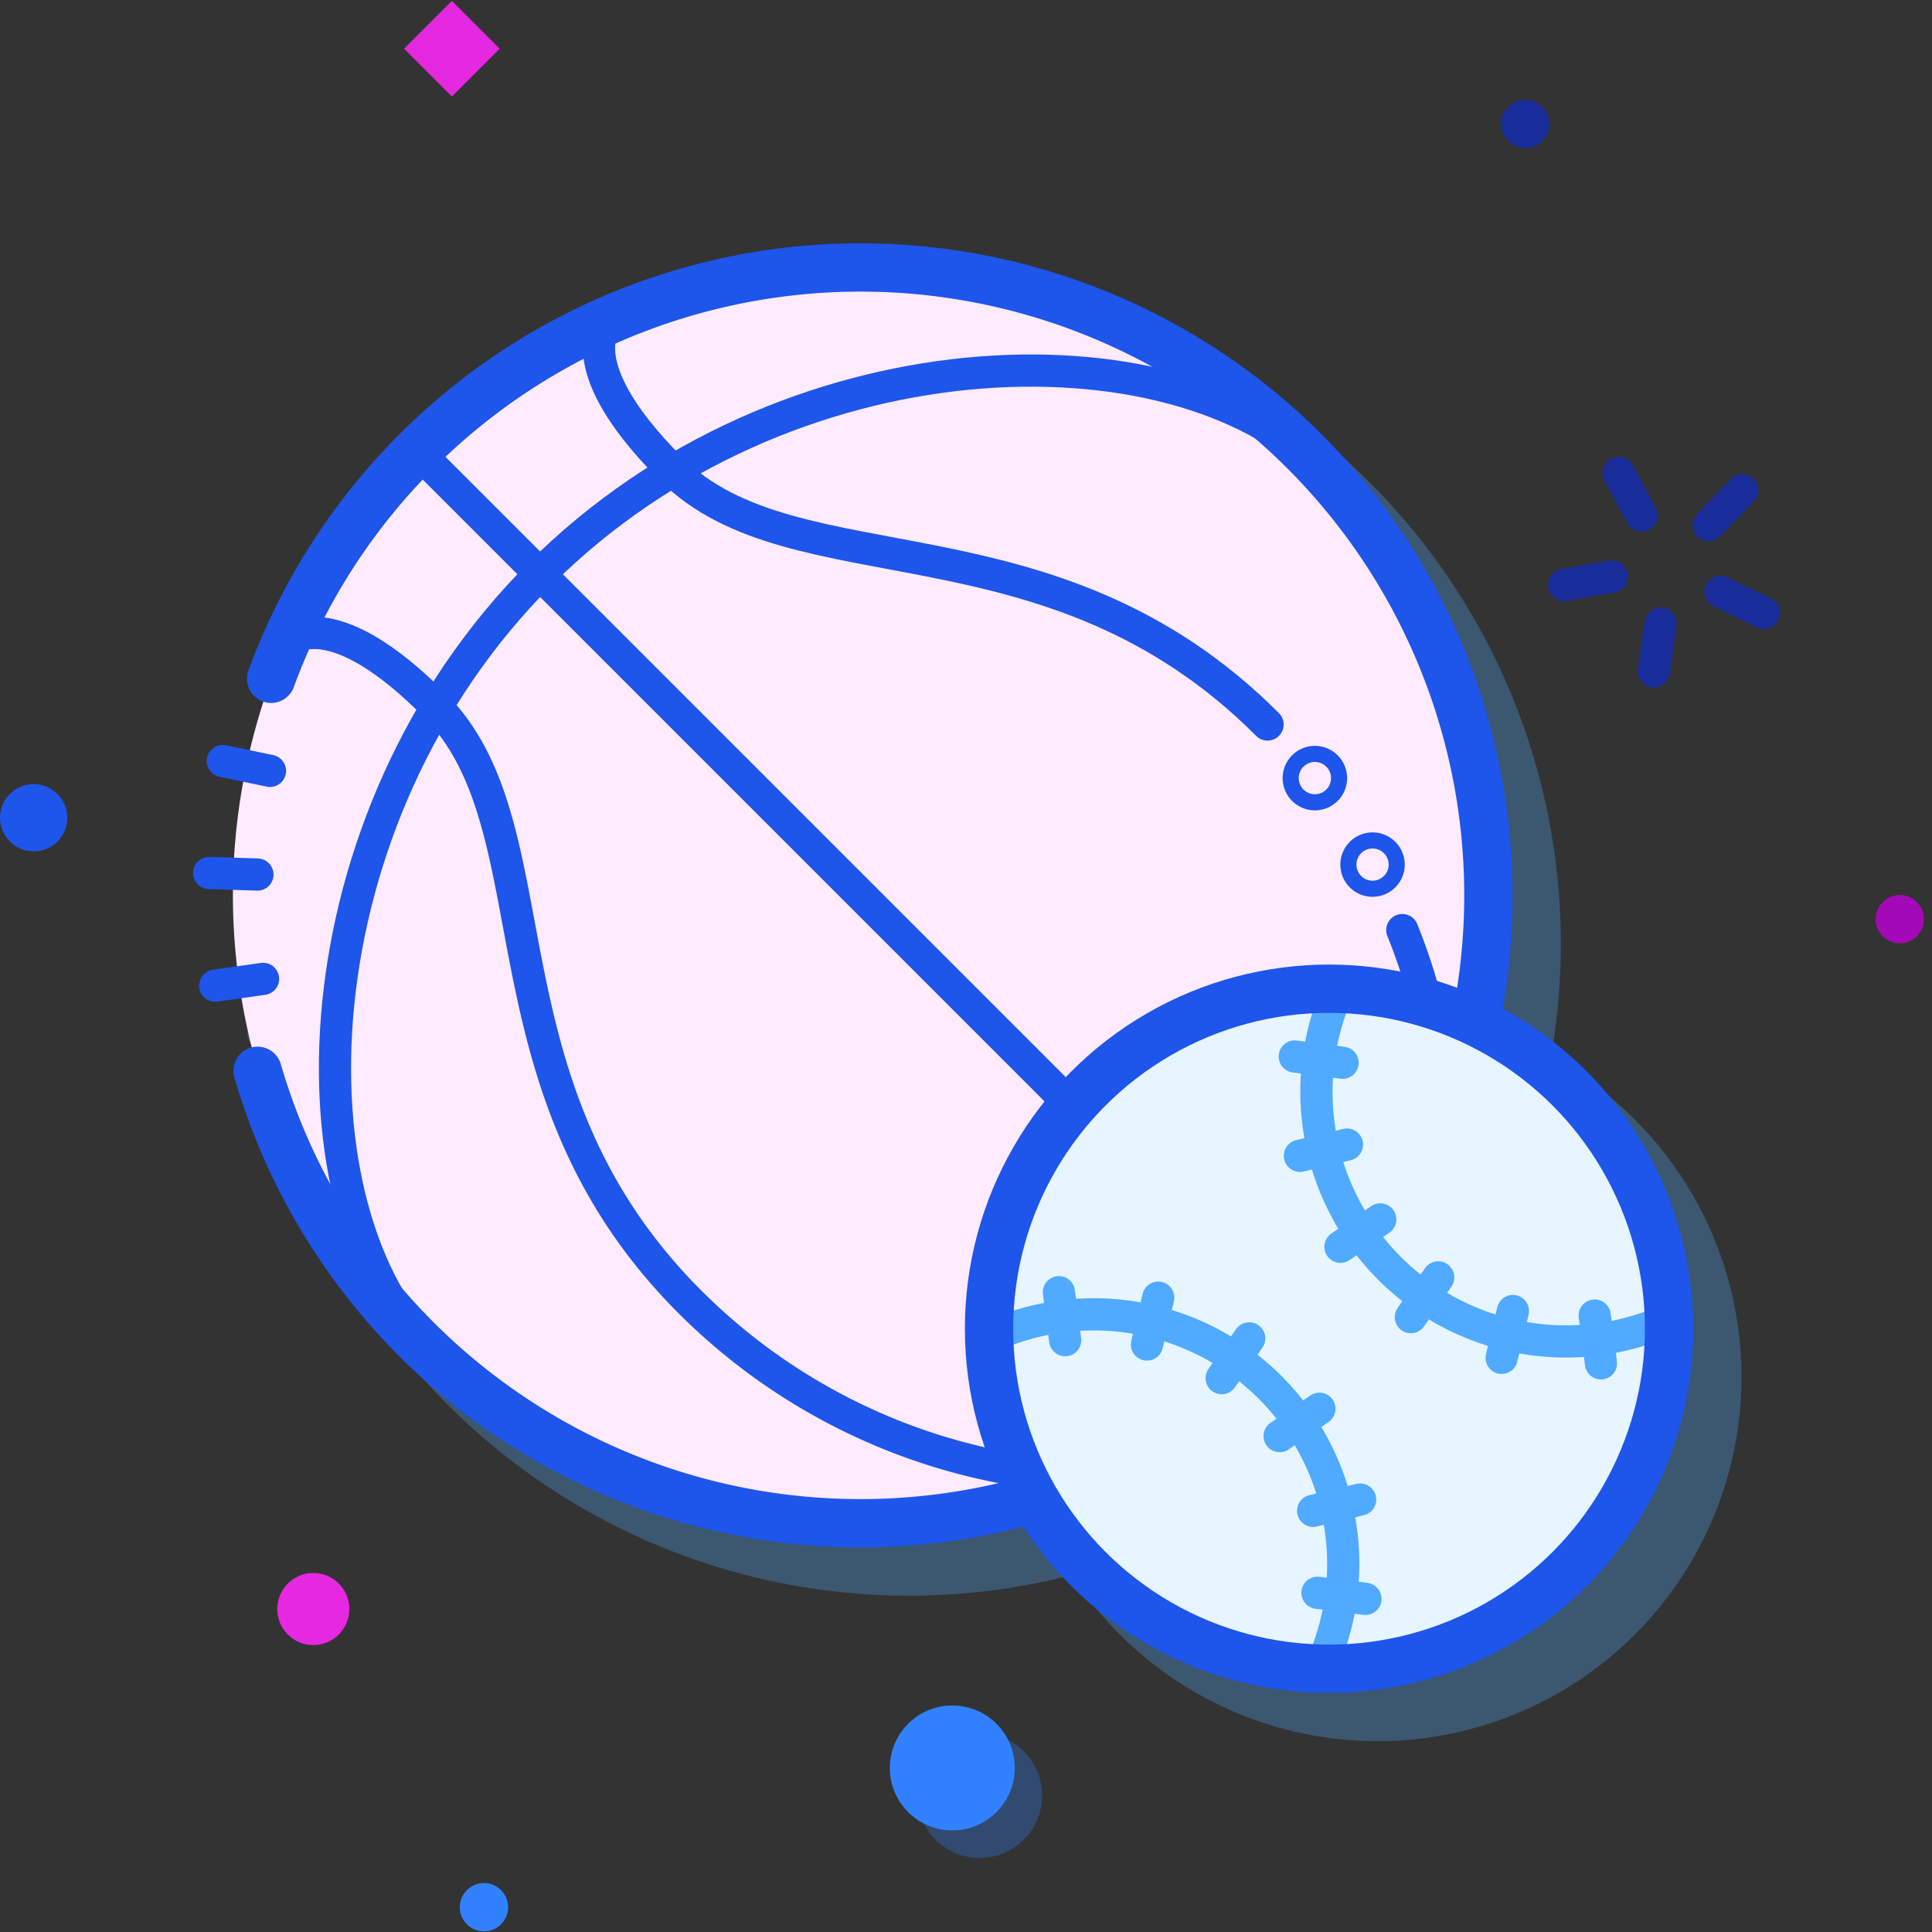 <svg xmlns="http://www.w3.org/2000/svg" viewBox="0 0 120 120"><rect x="0" y="0" width="120" height="120" fill="#333333" stroke="none"/><defs><style>.cls-1,.cls-15{opacity:0.3;}.cls-2,.cls-3{fill:#50aaff;}.cls-3,.cls-4,.cls-5,.cls-6,.cls-7{stroke:#50aaff;}.cls-10,.cls-11,.cls-13,.cls-21,.cls-3,.cls-4,.cls-5,.cls-7,.cls-9{stroke-linejoin:round;}.cls-10,.cls-11,.cls-21,.cls-3,.cls-4,.cls-5,.cls-9{stroke-width:2px;}.cls-10,.cls-11,.cls-12,.cls-13,.cls-21,.cls-4,.cls-5,.cls-6,.cls-7{fill:none;}.cls-11,.cls-12,.cls-13,.cls-21,.cls-5,.cls-6,.cls-7{stroke-linecap:round;}.cls-12,.cls-18,.cls-6{stroke-miterlimit:10;}.cls-13,.cls-7{stroke-width:3px;}.cls-8,.cls-9{fill:#ffebff;}.cls-10,.cls-11,.cls-12,.cls-13,.cls-18,.cls-9{stroke:#1e55eb;}.cls-14{fill:#e6f5ff;}.cls-15,.cls-16{fill:#3181ff;}.cls-17{fill:#e628e1;}.cls-18{fill:#1e55eb;}.cls-19{fill:#192d9b;}.cls-20{fill:#a409b8;}.cls-21{stroke:#192d9b;}</style></defs><title>sports</title><g id="sports"><g class="cls-1"><circle class="cls-2" cx="56.47" cy="58.59" r="39" transform="translate(-24.89 57.09) rotate(-45)"/><line class="cls-3" x1="84.05" y1="86.17" x2="28.89" y2="31.01"/><path class="cls-4" d="M30,87.28c-9.46-9-8.69-33.39,6.54-48.62S75.9,22.87,85.16,32.13"/><path class="cls-5" d="M90.1,60.77a35.12,35.12,0,0,1,2.57,12.79"/><path class="cls-6" d="M85.6,52.51a1.5,1.5,0,0,1-1.86-2.36,1.5,1.5,0,1,1,1.86,2.36Z"/><path class="cls-6" d="M88.91,58.05a1.5,1.5,0,0,1-1.42-2.64,1.5,1.5,0,1,1,1.42,2.64Z"/><path class="cls-5" d="M41,22.6s-3.35,2.49,3.69,9.53C52.36,39.81,68.26,34.5,81.73,48"/><path class="cls-4" d="M20.47,43.11S23,39.76,30,46.8c7.68,7.69,2.37,23.59,15.85,37.06A37.35,37.35,0,0,0,71.43,94.8"/><line class="cls-5" x1="16.37" y1="64.22" x2="19.34" y2="63.8"/><line class="cls-5" x1="15.99" y1="57.22" x2="18.99" y2="57.32"/><line class="cls-5" x1="16.84" y1="50.27" x2="19.77" y2="50.88"/><path class="cls-7" d="M19.84,45.16A39,39,0,1,1,19,69.51"/></g><circle class="cls-8" cx="53.47" cy="55.59" r="39" transform="translate(-23.65 54.09) rotate(-45)"/><line class="cls-9" x1="81.05" y1="83.17" x2="25.89" y2="28.01"/><path class="cls-10" d="M27,84.28c-9.46-9-8.69-33.39,6.54-48.62S72.9,19.87,82.16,29.13"/><path class="cls-11" d="M87.1,57.77a35.12,35.12,0,0,1,2.57,12.79"/><path class="cls-12" d="M82.6,49.51a1.5,1.5,0,0,1-1.86-2.36,1.5,1.5,0,1,1,1.86,2.36Z"/><path class="cls-12" d="M85.91,55.05a1.5,1.5,0,0,1-1.42-2.64,1.5,1.5,0,1,1,1.42,2.64Z"/><path class="cls-11" d="M38,19.6s-3.35,2.49,3.69,9.53C49.36,36.81,65.26,31.5,78.73,45"/><path class="cls-10" d="M17.47,40.11S20,36.76,27,43.8c7.68,7.69,2.37,23.59,15.85,37.06A37.35,37.35,0,0,0,68.43,91.8"/><line class="cls-11" x1="13.37" y1="61.22" x2="16.34" y2="60.8"/><line class="cls-11" x1="12.99" y1="54.22" x2="15.99" y2="54.32"/><line class="cls-11" x1="13.84" y1="47.27" x2="16.77" y2="47.88"/><path class="cls-13" d="M16.84,42.16A39,39,0,1,1,16,66.51"/><g class="cls-1"><circle class="cls-2" cx="85.55" cy="85.53" r="21.12"/><path class="cls-5" d="M86.21,64.29a15.5,15.5,0,0,0,20.56,20.6"/><line class="cls-5" x1="86.39" y1="69.01" x2="83.42" y2="68.62"/><line class="cls-5" x1="86.66" y1="74.09" x2="83.74" y2="74.79"/><line class="cls-5" x1="88.73" y1="78.74" x2="86.26" y2="80.44"/><line class="cls-5" x1="92.33" y1="82.34" x2="90.63" y2="84.81"/><line class="cls-5" x1="96.97" y1="84.43" x2="96.27" y2="87.34"/><line class="cls-5" x1="102.05" y1="84.71" x2="102.44" y2="87.68"/><path class="cls-5" d="M85,106.64A15.5,15.5,0,0,0,64.44,86.06"/><line class="cls-5" x1="84.83" y1="101.93" x2="87.81" y2="102.31"/><line class="cls-5" x1="84.56" y1="96.84" x2="87.48" y2="96.14"/><line class="cls-5" x1="82.48" y1="92.2" x2="84.95" y2="90.5"/><line class="cls-5" x1="78.88" y1="88.6" x2="80.59" y2="86.13"/><line class="cls-5" x1="74.24" y1="86.51" x2="74.94" y2="83.6"/><line class="cls-5" x1="69.16" y1="86.24" x2="68.77" y2="83.26"/><circle class="cls-7" cx="85.55" cy="85.53" r="21.12"/></g><circle class="cls-14" cx="82.55" cy="82.53" r="21.12"/><path class="cls-5" d="M83.21,61.29a15.5,15.5,0,0,0,20.56,20.6"/><line class="cls-5" x1="83.39" y1="66.01" x2="80.42" y2="65.62"/><line class="cls-5" x1="83.66" y1="71.09" x2="80.74" y2="71.79"/><line class="cls-5" x1="85.73" y1="75.74" x2="83.26" y2="77.44"/><line class="cls-5" x1="89.33" y1="79.34" x2="87.63" y2="81.81"/><line class="cls-5" x1="93.97" y1="81.43" x2="93.27" y2="84.34"/><line class="cls-5" x1="99.05" y1="81.71" x2="99.44" y2="84.68"/><path class="cls-5" d="M82,103.64A15.5,15.5,0,0,0,61.44,83.06"/><line class="cls-5" x1="81.83" y1="98.93" x2="84.81" y2="99.31"/><line class="cls-5" x1="81.56" y1="93.84" x2="84.48" y2="93.14"/><line class="cls-5" x1="79.48" y1="89.2" x2="81.95" y2="87.5"/><line class="cls-5" x1="75.88" y1="85.6" x2="77.59" y2="83.13"/><line class="cls-5" x1="71.24" y1="83.51" x2="71.94" y2="80.6"/><line class="cls-5" x1="66.16" y1="83.24" x2="65.77" y2="80.26"/><circle class="cls-13" cx="82.55" cy="82.53" r="21.12"/></g><g id="sparkles"><circle class="cls-15" cx="60.85" cy="111.52" r="3.88"/><circle class="cls-16" cx="59.15" cy="109.81" r="3.88"/><rect class="cls-17" x="25.96" y="0.92" width="4.2" height="4.2" transform="translate(6.09 20.73) rotate(-45)"/><circle class="cls-17" cx="19.46" cy="99.94" r="2.24"/><circle class="cls-18" cx="2.09" cy="50.79" r="1.59"/><circle class="cls-19" cx="94.73" cy="7.7" r="1.5"/><circle class="cls-16" cx="30.06" cy="118.46" r="1.5"/><circle class="cls-20" cx="118" cy="57.09" r="1.5"/><line class="cls-21" x1="109.56" y1="38.07" x2="106.86" y2="36.76"/><line class="cls-21" x1="102.72" y1="41.71" x2="103.14" y2="38.74"/><line class="cls-21" x1="97.15" y1="36.33" x2="100.11" y2="35.81"/><line class="cls-21" x1="100.54" y1="29.37" x2="101.96" y2="32.02"/><line class="cls-21" x1="108.21" y1="30.45" x2="106.13" y2="32.61"/></g></svg>